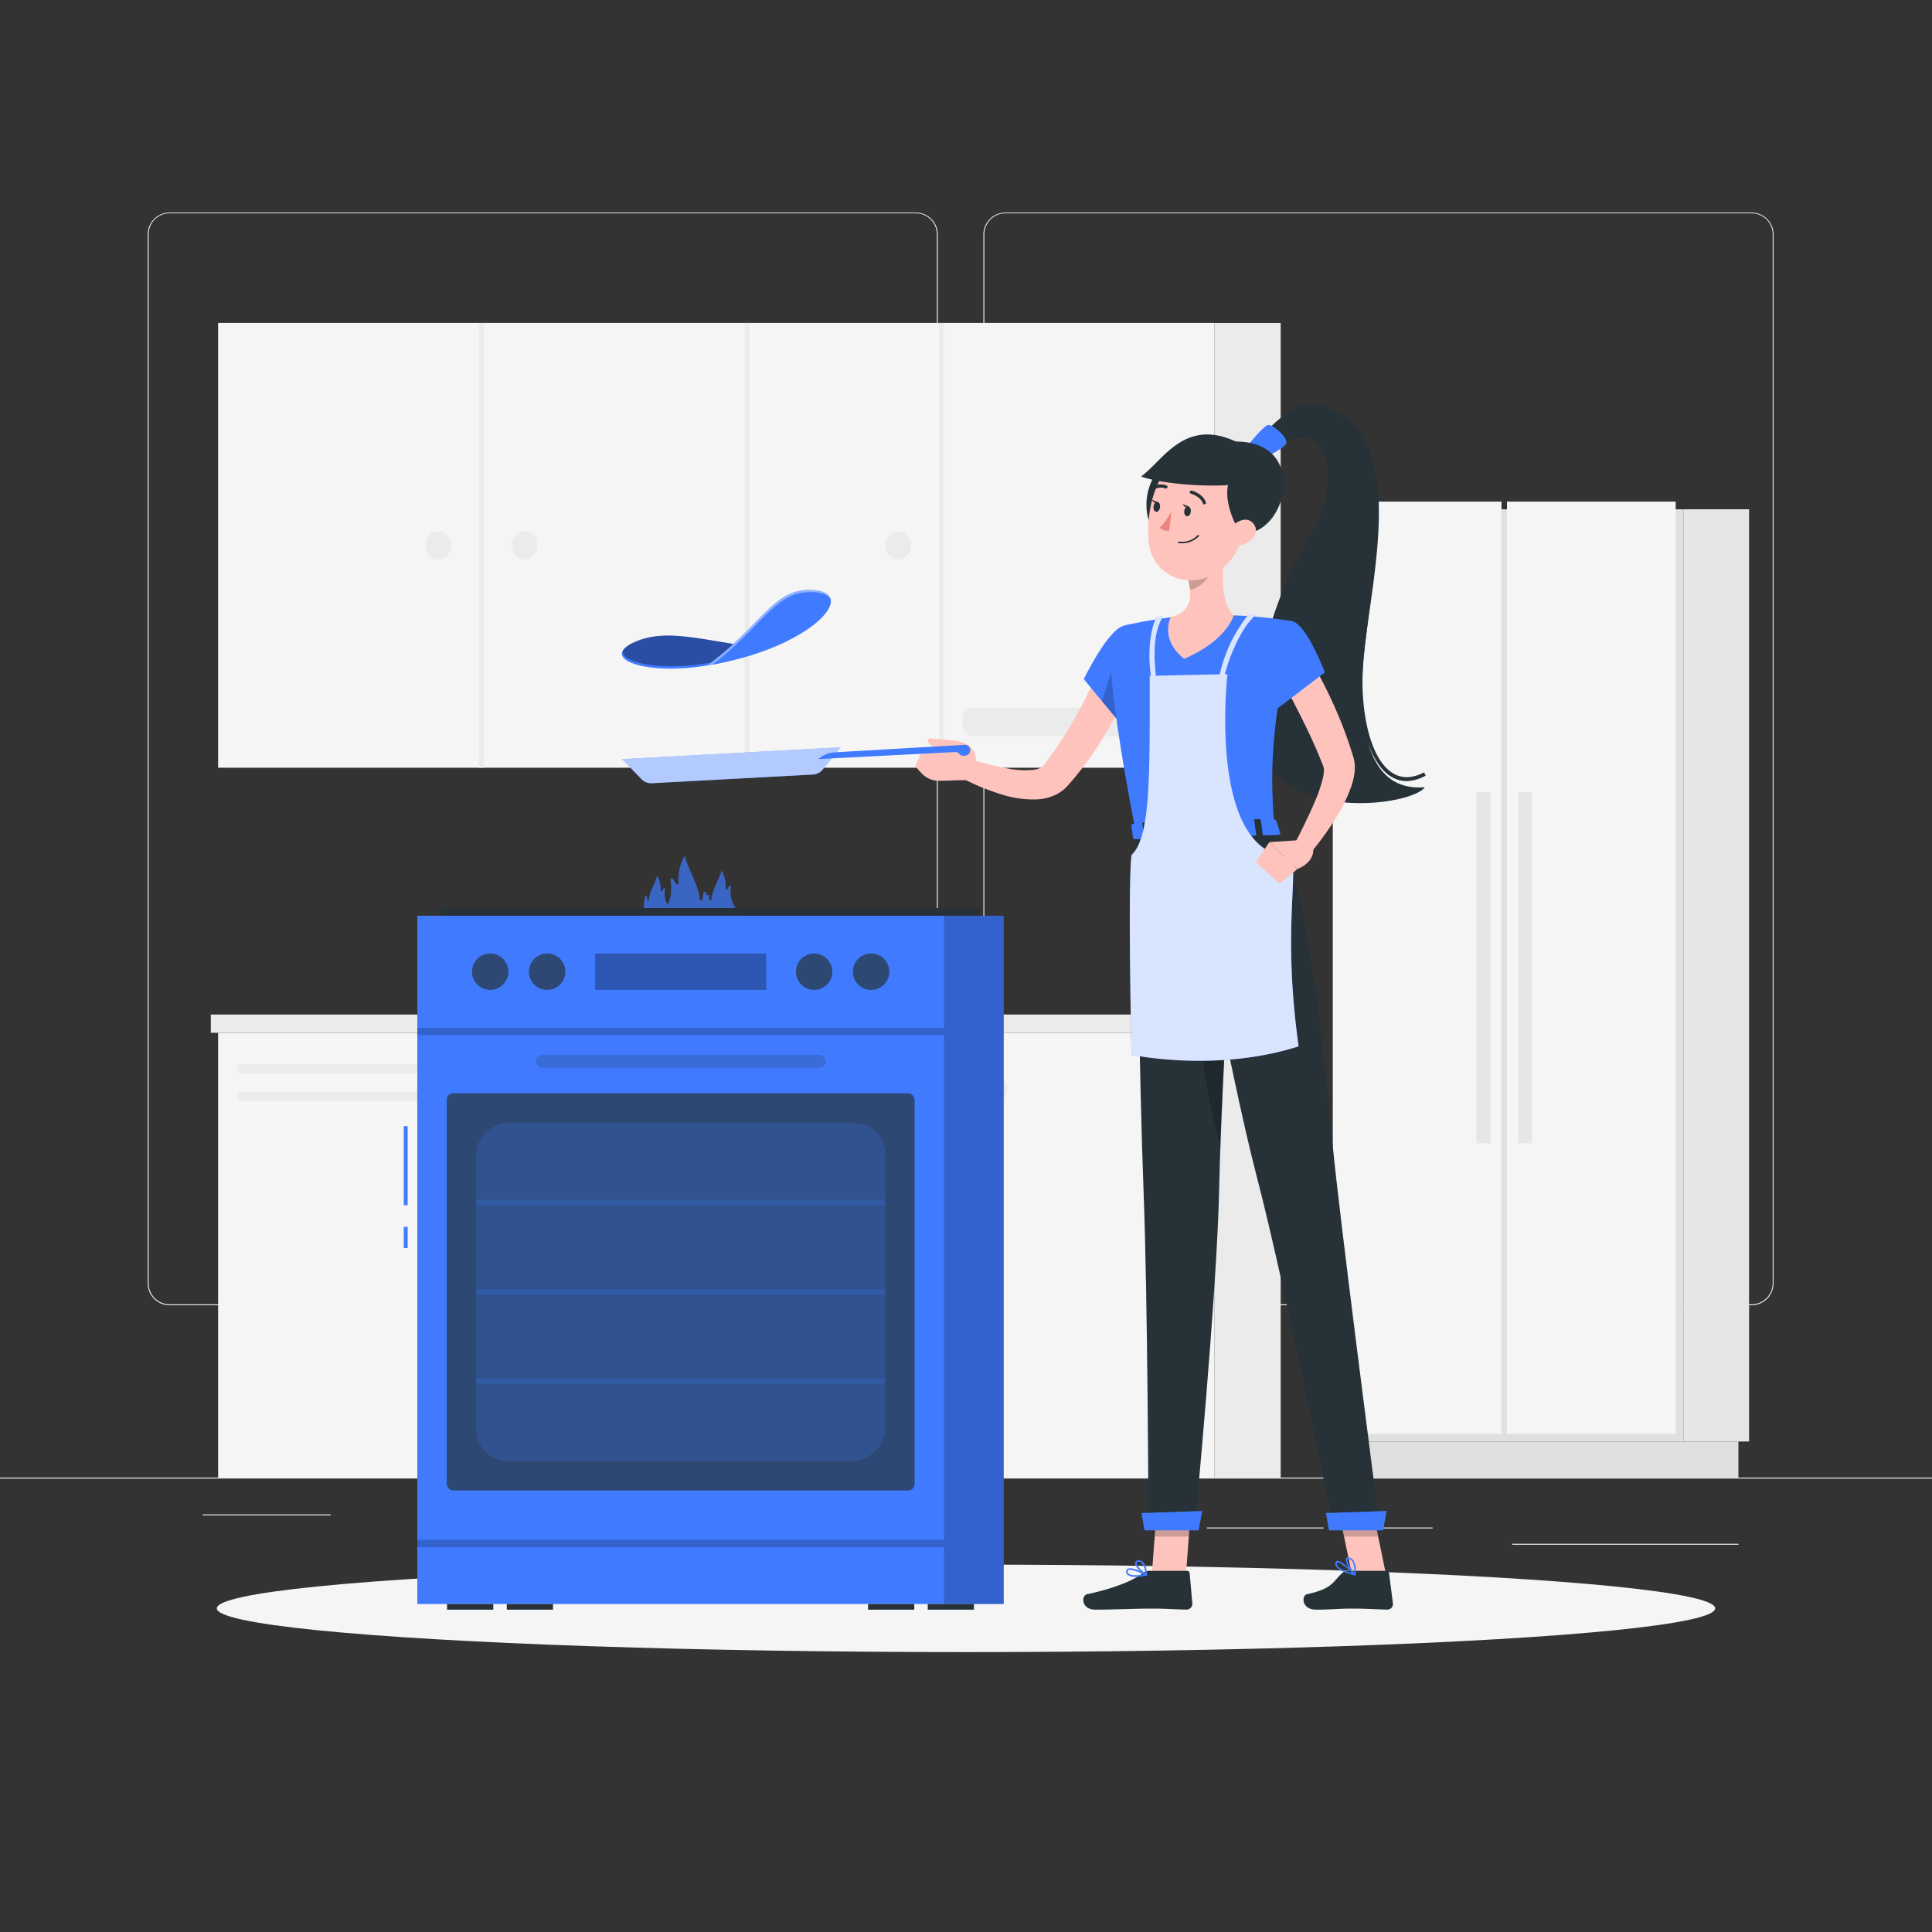 <svg xmlns="http://www.w3.org/2000/svg" viewBox="0 0 500 500"><rect x="0" y="0" width="500" height="500" fill="#333333" stroke="none"/><g id="freepik--background-complete--inject-32"><rect y="382.4" width="500" height="0.25" style="fill:#ebebeb"></rect><rect x="52.46" y="391.92" width="33.12" height="0.25" style="fill:#ebebeb"></rect><rect x="171.14" y="389.21" width="46.75" height="0.25" style="fill:#ebebeb"></rect><rect x="112.8" y="399.65" width="19.19" height="0.25" style="fill:#ebebeb"></rect><rect x="312.33" y="395.31" width="30.21" height="0.25" style="fill:#ebebeb"></rect><rect x="351.44" y="395.31" width="19.32" height="0.25" style="fill:#ebebeb"></rect><rect x="391.35" y="399.53" width="58.56" height="0.25" style="fill:#ebebeb"></rect><path d="M237,337.8H43.91a5.71,5.71,0,0,1-5.7-5.71V60.66A5.71,5.71,0,0,1,43.91,55H237a5.71,5.71,0,0,1,5.71,5.71V332.09A5.71,5.71,0,0,1,237,337.8ZM43.91,55.2a5.46,5.46,0,0,0-5.45,5.46V332.09a5.46,5.46,0,0,0,5.45,5.46H237a5.47,5.47,0,0,0,5.46-5.46V60.66A5.47,5.47,0,0,0,237,55.2Z" style="fill:#ebebeb"></path><path d="M453.31,337.8H260.21a5.72,5.72,0,0,1-5.71-5.71V60.66A5.72,5.72,0,0,1,260.21,55h193.1A5.71,5.71,0,0,1,459,60.66V332.09A5.71,5.71,0,0,1,453.31,337.8ZM260.21,55.2a5.47,5.47,0,0,0-5.46,5.46V332.09a5.47,5.47,0,0,0,5.46,5.46h193.1a5.47,5.47,0,0,0,5.46-5.46V60.66a5.47,5.47,0,0,0-5.46-5.46Z" style="fill:#ebebeb"></path><rect x="56.45" y="83.58" width="257.87" height="115.11" style="fill:#f5f5f5"></rect><rect x="314.32" y="83.58" width="17.13" height="115.11" transform="translate(645.76 282.28) rotate(180)" style="fill:#ebebeb"></rect><rect x="243.02" y="83.58" width="1.23" height="115.11" transform="translate(487.27 282.28) rotate(180)" style="fill:#ebebeb"></rect><rect x="192.74" y="83.58" width="1.23" height="115.11" transform="translate(386.71 282.28) rotate(180)" style="fill:#ebebeb"></rect><rect x="123.98" y="83.58" width="1.23" height="115.11" transform="translate(249.19 282.28) rotate(180)" style="fill:#ebebeb"></rect><ellipse cx="113.42" cy="141.14" rx="3.28" ry="3.7" style="fill:#ebebeb"></ellipse><ellipse cx="135.77" cy="141.14" rx="3.28" ry="3.7" style="fill:#ebebeb"></ellipse><ellipse cx="232.46" cy="141.14" rx="3.28" ry="3.7" style="fill:#ebebeb"></ellipse><rect x="249.11" y="183.18" width="60.35" height="7.39" rx="2.72" style="fill:#ebebeb"></rect><rect x="56.45" y="267.28" width="257.87" height="115.11" transform="translate(370.77 649.68) rotate(180)" style="fill:#f5f5f5"></rect><rect x="314.32" y="267.28" width="17.13" height="115.11" transform="translate(645.76 649.68) rotate(180)" style="fill:#ebebeb"></rect><rect x="126.52" y="267.28" width="1.23" height="115.11" style="fill:#ebebeb"></rect><rect x="176.8" y="267.28" width="1.23" height="115.11" style="fill:#ebebeb"></rect><rect x="245.56" y="267.28" width="1.23" height="115.11" style="fill:#ebebeb"></rect><path d="M254.06,281.5a3.31,3.31,0,1,1,3.29,3.7A3.51,3.51,0,0,1,254.06,281.5Z" style="fill:#ebebeb"></path><ellipse cx="235" cy="281.5" rx="3.28" ry="3.7" style="fill:#ebebeb"></ellipse><ellipse cx="167.83" cy="281.5" rx="3.28" ry="3.7" style="fill:#ebebeb"></ellipse><rect x="61.31" y="275.41" width="60.35" height="2.39" rx="1.13" transform="translate(182.98 553.22) rotate(180)" style="fill:#ebebeb"></rect><rect x="61.31" y="282.5" width="60.35" height="2.39" rx="1.13" transform="translate(182.98 567.39) rotate(180)" style="fill:#ebebeb"></rect><rect x="54.56" y="262.56" width="261.48" height="4.73" style="fill:#ebebeb"></rect><rect x="316.04" y="262.56" width="17.18" height="4.73" transform="translate(649.26 529.84) rotate(180)" style="fill:#e0e0e0"></rect><rect x="348.33" y="131.81" width="87.33" height="241.26" style="fill:#e0e0e0"></rect><rect x="344.92" y="129.81" width="43.67" height="241.26" style="fill:#f5f5f5"></rect><rect x="390" y="129.81" width="43.67" height="241.26" style="fill:#f5f5f5"></rect><rect x="392.84" y="205" width="3.66" height="90.88" style="fill:#e6e6e6"></rect><rect x="382.09" y="205" width="3.66" height="90.88" style="fill:#e6e6e6"></rect><rect x="435.67" y="131.81" width="17" height="241.26" transform="translate(888.33 504.87) rotate(180)" style="fill:#e6e6e6"></rect><rect x="352.08" y="373.07" width="97.82" height="9.33" style="fill:#e0e0e0"></rect></g><g id="freepik--Shadow--inject-32"><ellipse id="freepik--path--inject-32" cx="250" cy="416.24" rx="193.89" ry="11.32" style="fill:#f5f5f5"></ellipse></g><g id="freepik--Oven--inject-32"><rect x="104.5" y="291.44" width="1" height="20.47" style="fill:#407BFF"></rect><rect x="104.5" y="317.5" width="1" height="5.5" style="fill:#407BFF"></rect><rect x="108" y="236.99" width="151.76" height="178.13" style="fill:#407BFF"></rect><path d="M190,234.38a6.92,6.92,0,0,1-.79-4.95.24.24,0,0,0-.43-.18,9,9,0,0,0-.54.83.24.24,0,0,1-.44-.13,8,8,0,0,0-1.11-4.74c-.18,1.6-2.36,4.93-2.59,7.57a.24.24,0,0,1-.48,0,9.12,9.12,0,0,1-.13-1.05.24.24,0,0,0-.47-.05,2.17,2.17,0,0,1-.07.24q-.1-.45-.24-.87a.35.35,0,0,0-.69.08,11.92,11.92,0,0,1-.21,1.56.35.35,0,0,1-.7,0c-.34-3.78-3.36-8.51-3.82-11a.11.11,0,0,0-.2,0,12.15,12.15,0,0,0-1.49,6.81.36.36,0,0,1-.67.2,11.15,11.15,0,0,0-.79-1.25.36.36,0,0,0-.64.28,10.67,10.67,0,0,1-.71,6.5.36.36,0,0,1,0-.09,5.73,5.73,0,0,1-.66-4.09.2.2,0,0,0-.35-.15,7.1,7.1,0,0,0-.44.69.2.2,0,0,1-.37-.1,6.54,6.54,0,0,0-.92-3.92c-.14,1.32-1.94,4.07-2.14,6.25a.2.2,0,0,1-.39,0,8.62,8.62,0,0,1-.11-.87.2.2,0,0,0-.39,0c-.91,2.88-.44,7.38,3.3,7.08a4.3,4.3,0,0,0,1-.2c.11,2.54,1.92,4.79,5.48,5.07,4,.32,5.87-2.33,6.46-5.63a3.61,3.61,0,0,0,3.78,2.07C190.53,240,191.5,236.82,190,234.38Z" style="fill:#407BFF;opacity:0.7"></path><rect x="114.01" y="235" width="139.73" height="1.99" style="fill:#263238"></rect><rect x="244.31" y="236.99" width="15.46" height="178.13" style="opacity:0.2"></rect><rect x="108" y="265.96" width="136.31" height="1.93" transform="translate(352.31 533.86) rotate(180)" style="opacity:0.2"></rect><rect x="154.01" y="246.77" width="44.28" height="9.41" transform="translate(352.31 502.95) rotate(180)" style="opacity:0.3"></rect><rect x="108" y="398.49" width="136.31" height="1.93" transform="translate(352.31 798.92) rotate(180)" style="opacity:0.2"></rect><rect x="115.61" y="282.93" width="121.09" height="102.81" rx="1.66" transform="translate(352.31 668.67) rotate(180)" style="fill:#263238;opacity:0.7"></rect><rect x="138.67" y="273.01" width="74.96" height="3.34" rx="1.64" transform="translate(352.31 549.36) rotate(180)" style="fill:#263238;opacity:0.2"></rect><rect x="132.36" y="281.4" width="87.6" height="105.88" rx="8.24" transform="translate(510.49 158.18) rotate(90)" style="fill:#407BFF;opacity:0.2"></rect><rect x="175.47" y="281.4" width="1.38" height="105.88" transform="translate(510.49 158.18) rotate(90)" style="fill:#407BFF;opacity:0.2"></rect><rect x="175.47" y="304.5" width="1.38" height="105.88" transform="translate(533.59 181.29) rotate(90)" style="fill:#407BFF;opacity:0.2"></rect><rect x="175.47" y="258.29" width="1.38" height="105.88" transform="translate(487.38 135.08) rotate(90)" style="fill:#407BFF;opacity:0.2"></rect><rect x="115.7" y="415.12" width="11.96" height="1.46" style="fill:#263238"></rect><rect x="224.65" y="415.12" width="11.96" height="1.46" style="fill:#263238"></rect><rect x="240.1" y="415.12" width="11.96" height="1.46" style="fill:#263238"></rect><rect x="131.16" y="415.12" width="11.96" height="1.46" style="fill:#263238"></rect><path d="M146.31,251.48a4.71,4.71,0,1,1-4.7-4.71A4.7,4.7,0,0,1,146.31,251.48Z" style="fill:#263238;opacity:0.7"></path><path d="M131.57,251.48a4.71,4.71,0,1,1-4.71-4.71A4.7,4.7,0,0,1,131.57,251.48Z" style="fill:#263238;opacity:0.7"></path><path d="M230.15,251.48a4.71,4.71,0,1,1-4.7-4.71A4.69,4.69,0,0,1,230.15,251.48Z" style="fill:#263238;opacity:0.7"></path><path d="M215.41,251.48a4.71,4.71,0,1,1-4.71-4.71A4.7,4.7,0,0,1,215.41,251.48Z" style="fill:#263238;opacity:0.7"></path></g><g id="freepik--Character--inject-32"><path d="M353.25,166.93c2.09-18.27,9.68-50.51-6.47-59.87-11.77-6.82-16.57,3.21-24.85,9.89l2.75,1.68s18.18-14.24,18.93,4c.64,15.76-12.08,18.37-18.61,55.56s40.21,31,43.74,25.54C352.71,205.07,351.17,185.21,353.25,166.93Z" style="fill:#263238"></path><path d="M322.15,116.42c1.26-1.9,5.07-6.43,6.16-6.46s5.11,3.26,4.56,4.79-7.36,4.55-7.36,4.55Z" style="fill:#407BFF"></path><path d="M364.11,202.15a7.79,7.79,0,0,1-4.47-1.41c-6.46-4.4-8.77-18.4-7.71-30,.22-2.37.54-5,.89-7.78,2-15.87,4.65-37.61-9-45l.44-.83c14.2,7.68,11.46,29.79,9.46,45.93-.34,2.77-.67,5.39-.88,7.75-1,11.27,1.14,24.88,7.3,29.08,2.4,1.63,5.22,1.65,8.4,0l.42.84A10.82,10.82,0,0,1,364.11,202.15Z" style="fill:#263238"></path><path d="M338.48,169.63a121.5,121.5,0,0,1,6.44,12.25,107.52,107.52,0,0,1,5,13l.26.84.07.22.11.4c.07.27.11.52.16.77a11,11,0,0,1,.06,2.66,18.61,18.61,0,0,1-1,4.12,40.52,40.52,0,0,1-3.15,6.62,75.49,75.49,0,0,1-8.15,11.26l-3.65-2.58c2-3.85,4-7.83,5.66-11.74a40.13,40.13,0,0,0,2-5.76,10.57,10.57,0,0,0,.34-2.45,2.41,2.41,0,0,0-.08-.69s0,0,0,0h0l-.06-.17-.3-.75c-1.56-4-3.38-7.91-5.32-11.8s-4-7.8-6.09-11.48Z" style="fill:#ffc3bd"></path><path d="M293.75,174.31c-.52,1.39-1,2.57-1.55,3.81s-1.1,2.44-1.67,3.64c-1.15,2.4-2.45,4.74-3.77,7.05A86.2,86.2,0,0,1,277.48,202l-.67.77-.33.38-.17.19-.28.3a9.75,9.75,0,0,1-2.57,1.92,13,13,0,0,1-5.27,1.33,27.16,27.16,0,0,1-8.75-1.22A61.64,61.64,0,0,1,244.79,199l2-4A84.81,84.81,0,0,0,261,198.92a22.3,22.3,0,0,0,6.52.3,5.38,5.38,0,0,0,2.1-.7,1.87,1.87,0,0,0,.45-.43l1-1.33A102.14,102.14,0,0,0,279,184.41c1.18-2.16,2.27-4.38,3.35-6.6.53-1.11,1.05-2.23,1.55-3.35s1-2.29,1.41-3.3Z" style="fill:#ffc3bd"></path><path d="M290.88,162.22c-3.75-.13-10.4,13.53-10.4,13.53l9.78,11.86s11.4-14.31,9.84-18.93C298.47,163.86,296.36,162.41,290.88,162.22Z" style="fill:#407BFF"></path><polygon points="290.26 165.52 285.18 181.45 289.76 186.99 290.26 165.52" style="opacity:0.2"></polygon><path d="M247.5,194l-9.11.82-1.5,3.51,1.49,1.67a6.23,6.23,0,0,0,4.83,2.07l9.18-.26-.2-3a2,2,0,0,0-.48-1.18A19.54,19.54,0,0,0,247.5,194Z" style="fill:#ffc3bd"></path><path d="M250.76,198.84c-3.11-.55-2.79-3.42-8.67-5.41-2.08-.7-2.76-2.53-.88-2.27,4.13.55,11.76-.45,11.36,6.22C252.33,201.42,250.76,198.84,250.76,198.84Z" style="fill:#ffc3bd"></path><path d="M210.51,200.44l-41.85,2.26a3.49,3.49,0,0,1-2.67-1.09l-5-5.14,56.55-3.07L213,199.06A3.49,3.49,0,0,1,210.51,200.44Z" style="fill:#407BFF"></path><path d="M210.51,200.44l-41.85,2.26a3.49,3.49,0,0,1-2.67-1.09l-5-5.14,56.55-3.07L213,199.06A3.49,3.49,0,0,1,210.51,200.44Z" style="fill:#fff;opacity:0.6"></path><path d="M211.79,196.45a7.16,7.16,0,0,1,4.26-1.75l33.58-1.94a1.33,1.33,0,0,1,1,.33h0a1.4,1.4,0,0,1-.65,2.43l-.38.07a1.41,1.41,0,0,1-1.29-.43l-.06-.08a1.4,1.4,0,0,0-1.11-.45l-35.34,1.82Z" style="fill:#407BFF"></path><path d="M197.86,167.9c-16.25-2.23-25.16-5.31-33.31-1.87C151.88,171.4,174.9,177.73,197.86,167.9Z" style="fill:#407BFF"></path><path d="M196.89,167.77c-18.32,7.41-36.28,4.7-35.7.61a7,7,0,0,1,3.37-2.34C172.53,162.66,181.26,165.56,196.89,167.77Z" style="opacity:0.2"></path><path d="M196.89,167.77c-18.32,7.41-36.28,4.7-35.7.61a7,7,0,0,1,3.37-2.34C172.53,162.66,181.26,165.56,196.89,167.77Z" style="opacity:0.2"></path><path d="M183,172.23c13.69-9.95,17-19.71,26.55-19.57C223.35,152.88,209.8,168,183,172.23Z" style="fill:#407BFF"></path><path d="M209.59,152.66c-9.61-.15-12.86,9.62-26.55,19.57l1.33-.22c12.79-9.67,16.13-18.91,25.47-18.77,2.78,0,4.44.7,5.11,1.75C214.58,153.6,212.86,152.71,209.59,152.66Z" style="fill:#fff;opacity:0.4"></path><polygon points="306.92 407.56 298.09 407.56 299.63 387.12 308.46 387.12 306.92 407.56" style="fill:#ffc3bd"></polygon><path d="M297.29,406.54h9.91a.66.66,0,0,1,.68.6l.7,7.85a1.51,1.51,0,0,1-1.5,1.57c-3.46-.06-5.11-.26-9.48-.26-2.68,0-10.4.28-14.11.28s-3.7-3.67-2.14-4c7-1.49,12-3.54,14.43-5.5A2.45,2.45,0,0,1,297.29,406.54Z" style="fill:#263238"></path><g style="opacity:0.2"><polygon points="299.63 387.12 298.84 397.66 307.67 397.66 308.47 387.12 299.63 387.12"></polygon></g><path d="M287.34,166.6c-.2,5.58.77,18.62,6.64,49l35.84-1.07c-1-14.57-1.32-23.56,4.76-53.7a104.9,104.9,0,0,0-15.28-1.56,114.38,114.38,0,0,0-16.27.49c-4.15.5-8.62,1.36-11.56,2A5.18,5.18,0,0,0,287.34,166.6Z" style="fill:#407BFF"></path><path d="M317.15,141c-.87,5.26-1.61,14.89,2.15,18.27,0,0-1.84,6.57-12.86,11.22C300,165.35,303,159.73,303,159.73c5.8-1.57,5.52-5.9,4.38-9.94Z" style="fill:#ffc3bd"></path><path d="M313.18,144.57l-5.77,5.22a15.41,15.41,0,0,1,.59,2.87c2.22-.39,5.21-2.93,5.38-5.27A8.05,8.05,0,0,0,313.18,144.57Z" style="opacity:0.2"></path><path d="M312.57,122.44c1.15,2.12-2.84,17.23-6.21,24.34-2.12-3.43-5.46-5-7.48-8.49a14.59,14.59,0,0,1,.72-16.4C304.2,115.44,311,119.47,312.57,122.44Z" style="fill:#263238"></path><path d="M323,131.11c-1.57,8.62-2.05,12.3-7,16.23-7.4,5.92-17.65,2.1-18.68-6.82-.93-8,1.8-20.77,10.71-23.21A12,12,0,0,1,323,131.11Z" style="fill:#ffc3bd"></path><path d="M318.63,123.78c-2.51,3.23,0,11.11,2.64,14.18,11.6,1.17,17.85-23.69-1.46-23.69C319.81,114.27,312.71,118.69,318.63,123.78Z" style="fill:#263238"></path><path d="M321.31,124.86c-2,1.36-18.6,1.09-26-1.53,3.2-2.46,5.41-5.52,8.68-7.9,3.45-2.5,8.13-4.55,15.39-1.37S324.09,123,321.31,124.86Z" style="fill:#263238"></path><path d="M293.94,215.57s.95,65.58,2,92.39c1.11,27.88,1.29,87.66,1.29,87.66h11.93s5.81-60.79,6.37-88.3c.61-30,4.68-92.53,4.68-92.53Z" style="fill:#263238"></path><polygon points="310.19 396.05 296.19 396.05 295.4 391.58 311.12 391.03 310.19 396.05" style="fill:#407BFF"></polygon><path d="M318.79,238.21c-1.36-1.61-3-.77-5,3.81-6.81,15.64-1.82,40.6,2.07,55C316.47,279.1,317.76,255.52,318.79,238.21Z" style="opacity:0.2"></path><path d="M308.18,132.43c-.09.7-.53,1.23-1,1.18s-.77-.68-.69-1.38.53-1.24,1-1.18S308.26,131.72,308.18,132.43Z" style="fill:#263238"></path><path d="M300.22,131.27c-.09.71-.53,1.24-1,1.18s-.77-.67-.69-1.38.53-1.24,1-1.18S300.3,130.56,300.22,131.27Z" style="fill:#263238"></path><path d="M299.73,130l-1.64-.69S298.81,130.69,299.73,130Z" style="fill:#263238"></path><path d="M303.19,132.37a19.23,19.23,0,0,1-3.06,4.21,3.05,3.05,0,0,0,2.46.77Z" style="fill:#ed847e"></path><path d="M306.11,140.58a7.6,7.6,0,0,1-1.05,0,.22.22,0,0,1-.18-.24.22.22,0,0,1,.23-.18,5.62,5.62,0,0,0,4.83-1.64.21.21,0,1,1,.32.27A5.83,5.83,0,0,1,306.11,140.58Z" style="fill:#263238"></path><path d="M324,139.52a6.36,6.36,0,0,1-4.56,1.76c-2.25-.08-2.69-2.25-1.51-4,1.07-1.59,3.53-3.47,5.51-2.53A2.87,2.87,0,0,1,324,139.52Z" style="fill:#ffc3bd"></path><path d="M311.71,130.54a.41.41,0,0,1-.41-.28c-.66-1.81-3.06-2.49-3.09-2.49a.42.42,0,0,1-.29-.52.42.42,0,0,1,.51-.29c.12,0,2.85.8,3.65,3a.4.4,0,0,1-.25.53A.27.27,0,0,1,311.71,130.54Z" style="fill:#263238"></path><path d="M298.35,126.85a.45.45,0,0,1-.37-.2.42.42,0,0,1,.13-.57,4.17,4.17,0,0,1,3.79-.45.42.42,0,0,1,.21.56.42.42,0,0,1-.55.21h0a3.28,3.28,0,0,0-3,.38A.52.52,0,0,1,298.35,126.85Z" style="fill:#263238"></path><path d="M334.58,160.8c3.63,1,8.31,13.22,8.31,13.22l-13.64,10.37s-5.39-10.17-4-14.86C326.66,164.65,330.45,159.67,334.58,160.8Z" style="fill:#407BFF"></path><path d="M293.89,408.08a3.16,3.16,0,0,1-2.11-.54,1.1,1.1,0,0,1-.33-1,.71.71,0,0,1,.39-.55c1.11-.6,4.53,1.2,4.92,1.41a.18.18,0,0,1,.1.21.24.24,0,0,1-.18.18A15.24,15.24,0,0,1,293.89,408.08Zm-1.48-1.82a.88.88,0,0,0-.39.07.27.27,0,0,0-.15.23.72.72,0,0,0,.2.67c.51.48,2,.56,3.93.24A10.82,10.82,0,0,0,292.41,406.26Z" style="fill:#407BFF"></path><path d="M296.64,407.77a.11.11,0,0,1-.08,0c-1-.47-3-2.38-2.79-3.38.05-.23.24-.53.82-.59a1.48,1.48,0,0,1,1.14.36c1.06.93,1.13,3.31,1.13,3.41a.2.2,0,0,1-.1.18A.17.17,0,0,1,296.64,407.77Zm-1.91-3.58h-.12c-.39,0-.42.19-.43.24-.13.6,1.2,2.1,2.24,2.75a4.58,4.58,0,0,0-1-2.72A1,1,0,0,0,294.73,404.19Z" style="fill:#407BFF"></path><polygon points="358.71 407.56 349.89 407.56 345.66 387.12 354.49 387.12 358.71 407.56" style="fill:#ffc3bd"></polygon><path d="M348.88,406.54h9.92a.68.68,0,0,1,.69.6l1,7.85a1.44,1.44,0,0,1-1.44,1.57c-3.46-.06-5.12-.26-9.48-.26-2.69,0-5.3.28-9,.28s-3.84-3.67-2.29-4c6.94-1.49,6.76-3.54,9.13-5.5A2.33,2.33,0,0,1,348.88,406.54Z" style="fill:#263238"></path><g style="opacity:0.2"><polygon points="345.67 387.12 347.84 397.66 356.67 397.66 354.5 387.12 345.67 387.12"></polygon></g><path d="M329.84,214.5c9.46,13.67,12.93,63.87,16,90.7,3.16,27.92,11.3,90.42,11.3,90.42H345.18S332.42,332,325.39,305.06c-7.77-29.74-18.5-90.56-18.5-90.56Z" style="fill:#263238"></path><polygon points="357.95 396.05 343.94 396.05 343.15 391.58 358.87 391.03 357.95 396.05" style="fill:#407BFF"></polygon><path d="M347.75,406.79a4.37,4.37,0,0,1-2-1.42,1.17,1.17,0,0,1-.13-1.08.56.56,0,0,1,.49-.35c1.22-.07,4.26,3.07,4.6,3.43a.23.23,0,0,1,.06.24.17.17,0,0,1-.21.09A18.28,18.28,0,0,1,347.75,406.79Zm-1.1-2.33a.9.9,0,0,0-.41-.1.2.2,0,0,0-.19.15.73.73,0,0,0,.07.7c.41.67,1.83,1.37,3.85,1.92A15.51,15.51,0,0,0,346.65,404.46Z" style="fill:#407BFF"></path><path d="M350.54,407.69a.24.24,0,0,1-.08-.06c-.92-.88-2.51-3.5-2.11-4.33.1-.2.34-.39.93-.19a2,2,0,0,1,1.06.82,5.86,5.86,0,0,1,.46,3.64.15.15,0,0,1-.13.13A.29.29,0,0,1,350.54,407.69Zm-1.2-4.14-.12-.05c-.39-.13-.45,0-.47,0-.25.5.78,2.46,1.68,3.51a5,5,0,0,0-.44-2.94A1.4,1.4,0,0,0,349.34,403.55Z" style="fill:#407BFF"></path><path d="M307.69,131.11l-1.64-.69S306.77,131.85,307.69,131.11Z" style="fill:#263238"></path><path d="M330.3,212.38l1,3.18c.13.25-.16.51-.57.52l-36.89,1.1c-.32,0-.59-.14-.62-.34l-.42-3.2c0-.22.25-.42.6-.43l36.29-1.08A.66.66,0,0,1,330.3,212.38Z" style="fill:#407BFF"></path><path d="M325.54,216.59l1,0c.2,0,.34-.11.32-.23l-.58-4.16c0-.12-.18-.22-.38-.21l-1,0c-.19,0-.34.11-.32.23l.58,4.16C325.18,216.5,325.35,216.59,325.54,216.59Z" style="fill:#263238"></path><path d="M296.59,217.45l1,0c.19,0,.33-.11.32-.23l-.58-4.16c0-.12-.19-.21-.39-.21l-1,0c-.19,0-.34.11-.32.23l.58,4.16C296.23,217.36,296.4,217.45,296.59,217.45Z" style="fill:#263238"></path><path d="M311.07,217l1,0c.19,0,.34-.11.32-.23l-.58-4.16c0-.12-.19-.22-.38-.21l-1,0c-.2,0-.34.11-.33.23l.58,4.16C310.7,216.93,310.87,217,311.07,217Z" style="fill:#263238"></path><path d="M334,221.89c-21.7-1.18-16.33-47.41-16.33-47.41H317c.91-3.66,3.86-11.61,7.77-15.12a4.39,4.39,0,0,0-1.76-.19,37.42,37.42,0,0,0-7.32,15.34l-16.55.36c-.43-4.09-.94-10.73,1.82-15.31a4.19,4.19,0,0,0-1.73.24s-2.73,5.19-1.39,15.1h-.29c0,25.72.28,41.68-4.71,46.39-1,7.91,0,51.68,0,51.68s21.82,4.69,43.24-2.18C331.84,240.65,336.22,225.57,334,221.89Z" style="fill:#407BFF"></path><path d="M334,221.89c-21.7-1.18-16.33-47.41-16.33-47.41H317c.91-3.66,3.86-11.61,7.77-15.12a4.39,4.39,0,0,0-1.76-.19,37.42,37.42,0,0,0-7.32,15.34l-16.55.36c-.43-4.09-.94-10.73,1.82-15.31a4.19,4.19,0,0,0-1.73.24s-2.73,5.19-1.39,15.1h-.29c0,25.72.28,41.68-4.71,46.39-1,7.91,0,51.68,0,51.68s21.82,4.69,43.24-2.18C331.84,240.65,336.22,225.57,334,221.89Z" style="fill:#fff;opacity:0.8"></path><path d="M336.71,217.41l-8.18.52,7.16,7s4.41-1.49,4.2-5.3Z" style="fill:#ffc3bd"></path><polygon points="324.98 223.14 331.16 228.73 335.69 224.96 328.53 217.93 324.98 223.14" style="fill:#ffc3bd"></polygon></g></svg>